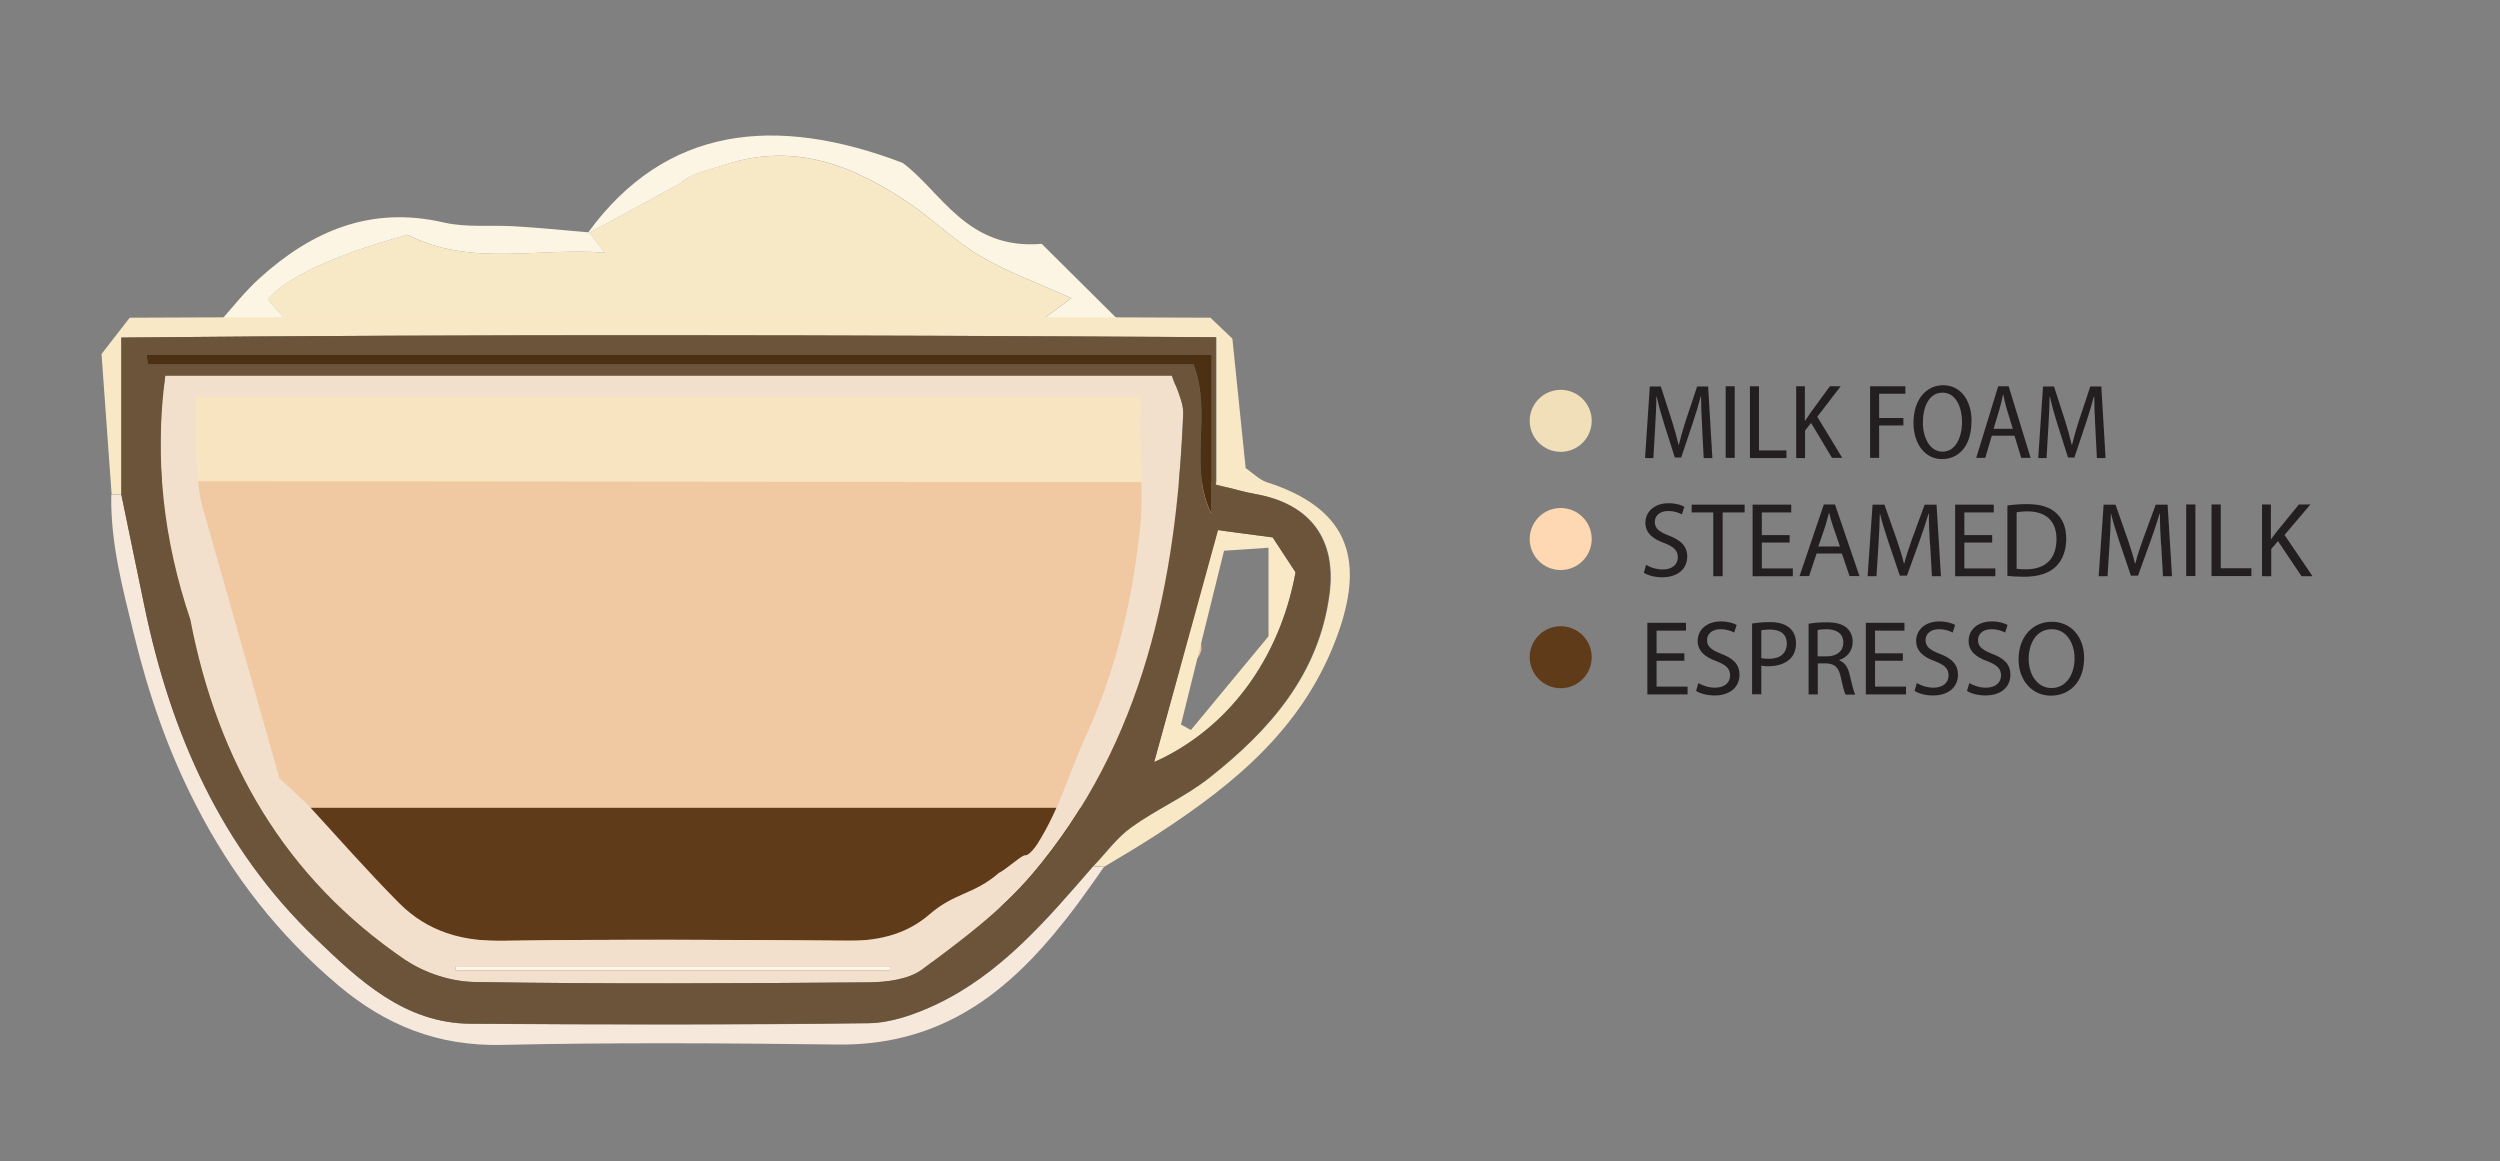 <?xml version="1.0" encoding="UTF-8"?>
<svg id="Layer_2" xmlns="http://www.w3.org/2000/svg" viewBox="0 0 141.09 65.55">
  <rect x="0" y="0" width="141.09" height="65.55" fill="#808080" stroke="none"/>
  <defs>
    <style>
      .cls-1 {
        fill: none;
      }

      .cls-2 {
        fill: #fef5e3;
      }

      .cls-3 {
        fill: #231f20;
      }

      .cls-4 {
        fill: #f8f0e2;
      }

      .cls-5 {
        fill: #5f3b19;
      }

      .cls-6 {
        fill: #4c3014;
      }

      .cls-7 {
        fill: #f9e4c1;
      }

      .cls-8 {
        fill: #fcf5e3;
      }

      .cls-9 {
        fill: #6b5439;
      }

      .cls-10 {
        fill: #f9e9c7;
      }

      .cls-11 {
        fill: #f8e9c6;
      }

      .cls-12 {
        fill: #fed8b2;
      }

      .cls-13 {
        fill: #f0c9a3;
      }

      .cls-14 {
        fill: #f0dfb8;
      }

      .cls-15 {
        fill: #f6e9db;
      }

      .cls-16 {
        fill: #f2e0cd;
      }

      .cls-17 {
        fill: #f8e8c6;
      }
    </style>
  </defs>
  <g id="Layer_1-2" data-name="Layer_1">
    <g>
      <path class="cls-11" d="M7.29,18.72c1.67-.16,3.35-.31,5.02-.47h3.98c-.58-.67-.88-1.01-1.18-1.35q1.63-1.92,7.89-3.65c3.55,1.83,7.38.7,11.12,1.01-.29-.37-.57-.75-.86-1.12,1.71-.93,3.43-1.87,5.14-2.8.58-.58,1.56-.74,2.5-1.04,3.99-1.31,7.39.08,10.59,2.3,1.33.92,2.51,2.08,3.89,2.89,1.51.88,3.18,1.48,5.08,2.34-.81.59-1.27.93-1.92,1.41h4.76c1.98.18,3.97.35,5.95.53-20.66-.02-41.32-.04-61.97-.05Z"/>
      <path class="cls-8" d="M63.31,18.24c-1.49,0-2.99,0-4.76,0,.66-.48,1.12-.82,1.92-1.41-1.9-.86-3.57-1.46-5.08-2.34-1.39-.81-2.57-1.97-3.89-2.89-3.2-2.22-6.6-3.62-10.59-2.3-.93.31-1.92.46-2.5,1.04-1.71.93-3.43,1.87-5.14,2.8.29.37.57.75.86,1.12-3.74-.31-7.57.82-11.12-1.01q-6.26,1.73-7.89,3.65c.3.34.59.68,1.18,1.35h-3.98c.77-.86,1.48-1.78,2.33-2.55,2.96-2.68,6.3-4.1,10.41-3.14,1.27.29,2.64.13,3.96.21,1.23.07,2.45.19,4.18.34,4.37-5.98,10.53-6.66,17.74-3.92,2.15,1.58,3.62,4.94,7.85,4.57,1.39,1.38,2.96,2.94,4.53,4.5Z"/>
      <path class="cls-7" d="M63.65,23.95s-.08-.04-.12-.06c.05.08.09.16.14.24,0-.06,0-.12-.02-.18Z"/>
      <path class="cls-7" d="M66.65,21.72c-18.14,0-38.74,0-56.66.04-.62,0-1.24.58-1.86.89,1.51.07-.45,1.29,1.16,1.37-.31.67.13,2.47,0,2.94-.98,3.59,1.96,4.73,2.88,8.23.77,2.95,2.25,6.2,3.46,9.05l44.88.02c.31-.28.76-.5.9-.85,2.49-6.05,5.26-12.21,4.49-19.29"/>
      <path class="cls-13" d="M9.21,27.16c18.8,0,41.23.04,60.03.05.24,1.82-1.68,7.59-1.43,9.41-.25,1.33-1.92.66-2.17,1.99-2.11,4.06-4.27,6.12-6.39,10.18-1.63,1.83-3.26,3.66-4.9,5.49-11.52-.02-23.04-.05-34.56-.07h0c-2.59-3.6-5.19-7.19-7.78-10.78-1.19-2.69-2.37-5.38-3.56-8.07l.75-8.19Z"/>
      <path class="cls-5" d="M62.23,45.59H15.11c.49.85.85,1.48,1.21,2.1,1.9,1.31,3.75,2.66,5.73,3.92,1.75,1.12,3.91,1.51,6.45,1.48,7.02-.08,14.05-.05,21.07,0,2,.01,3.8-.2,5.34-1.05,1.58-.86,3.14-1.74,4.71-2.61.48-1.36,3.1-2.16,2.62-3.85Z"/>
      <g>
        <path class="cls-2" d="M25.72,54.77h24.5c0-.08.02-.16.02-.24h-24.52c0,.08,0,.16,0,.24Z"/>
        <path class="cls-4" d="M10.74,34.96s0-.01,0-.02v.04s0-.01,0-.02Z"/>
        <path class="cls-16" d="M11.54,29c-.57-1.69-.49-4.27-.49-6.58h2.21c16.35,0,32.69,0,49.04,0h2.11c-.19,2.64.18,5.15-.08,7.5-.45,4.09-1.35,7.9-3.05,11.63-.97,2.13-1.47,4.07-2.73,6.07-.04.06-.47.72-.74.65-.35.15-1.09.84-1.43.99-1.43,1.24-2.49,1.1-3.92,2.34-1.4,1.21-3.04,1.52-4.86,1.5-6.39-.06-12.79-.11-19.18,0-2.32.04-4.28-.52-5.88-2.12-1.8-1.81-3.48-3.73-5.21-5.61-.52-.48-1.04-.97-1.56-1.45M10.74,34.97s0,0,0-.01c1.53,7.99,5.33,14.58,12.13,19.21,1.09.74,2.59,1.23,3.91,1.25,7.4.12,14.81.08,22.21.02,1.04,0,2.29-.15,3.07-.74,2.18-1.63,4.43-3.29,6.17-5.34,6.33-7.47,8.15-16.53,8.54-26,.03-.73-.43-1.47-.64-2.17H9.32c-.63,4.74-.1,9.28,1.41,13.76M50.22,54.77h-24.5c0-.08,0-.16,0-.24h24.52c0,.08-.02.16-.02.24Z"/>
        <path class="cls-10" d="M65.13,43.01c.53-.23,1.03-.5,1.51-.8,3.38-2.08,5.69-5.65,6.47-9.91-.37-.56-.81-1.24-1.29-1.97-.25-.03-.5-.07-.75-.1-.74-.1-1.49-.19-2.34-.31-.54,1.95-1.06,3.86-1.59,5.78-.66,2.38-1.32,4.78-2.01,7.3ZM71.59,30.92v4.99c-1.2,1.45-2.79,3.37-4.38,5.29-.19-.1-.37-.21-.56-.31.78-3.16,1.56-6.32,2.43-9.81.89-.06,1.6-.11,2.51-.17Z"/>
        <path class="cls-17" d="M16.81,17.91h-4.5l-4.99.02c-.45.58-.9,1.16-1.59,2.05.18,2.45.37,5.19.57,7.93h0c.19,0,.38-.02.57-.02v-8.84c20.74-.2,41.06-.15,61.78-.02v8.32c.97.24,1.58.42,2.21.53,3.11.56,4.59,2.56,4.18,5.66-.6,4.54-3.38,7.67-6.77,10.35-1.36,1.07-3,1.78-4.41,2.8-.82.59-1.44,1.45-2.14,2.19.2.01.39.02.59.04h0c1.01-.61,2.03-1.2,3.02-1.85,4.44-2.89,8.38-6.13,10.23-11.45,1.49-4.28.35-6.98-4.05-8.4-.44-.14-.81-.53-1.21-.8-.24-2.3-.47-4.61-.75-7.31-.21-.2-.73-.69-1.24-1.18-1.83,0-3.66-.02-5.49-.02h-4.27"/>
        <path class="cls-15" d="M61.7,48.89c-2.62,3.01-5.21,6.09-8.92,7.83-1.16.54-2.49,1.01-3.74,1.03-7.49.1-14.99.08-22.48.03-3.73-.03-6.31-2.47-8.73-4.8-5.33-5.11-8.18-11.6-9.67-18.75-.44-2.11-.87-4.22-1.31-6.33-.19,0-.38.02-.57.02-.05,2.7.63,5.24,1.27,7.85.83,3.39,1.9,6.53,3.51,9.67,2.04,3.98,4.65,7.31,8.02,10.16,2.69,2.27,5.64,3.45,9.24,3.37,6.32-.14,12.65-.1,18.97-.02,5.49.06,9.13-2.6,12.15-6.19.5-.6.99-1.22,1.46-1.86.47-.64.94-1.3,1.4-1.97-.2-.01-.39-.02-.59-.04Z"/>
        <rect class="cls-1" x="2.69" width="74.27" height="65.55"/>
        <path class="cls-9" d="M17.82,52.97c2.43,2.33,5,4.78,8.73,4.8,7.49.05,14.99.06,22.48-.03,1.26-.02,2.58-.49,3.74-1.03,3.71-1.74,6.3-4.81,8.92-7.83.71-.74,1.33-1.61,2.14-2.19,1.41-1.01,3.05-1.72,4.41-2.8,3.39-2.68,6.17-5.81,6.77-10.35.41-3.1-1.07-5.11-4.18-5.66-.62-.11-1.23-.3-2.21-.53v-8.32c-20.72-.12-41.04-.18-61.78.02v8.84c.44,2.11.87,4.22,1.31,6.33,1.48,7.15,4.33,13.64,9.67,18.75ZM58.23,49.36c-1.74,2.06-3.99,3.72-6.17,5.34-.78.58-2.03.73-3.07.74-7.4.06-14.81.1-22.21-.02-1.32-.02-2.82-.51-3.91-1.25-6.8-4.63-10.6-11.22-12.13-19.21-1.51-4.48-2.04-9.03-1.41-13.76h56.81c.22.69.67,1.44.64,2.17-.39,9.47-2.22,18.52-8.54,26ZM68.74,29.92h0c.85.11,1.6.21,2.34.31.25.03.5.06.75.1.48.74.93,1.41,1.29,1.97h0c-.78,4.26-3.09,7.83-6.47,9.91-.48.3-.99.56-1.51.8.69-2.52,1.35-4.92,2.01-7.3.53-1.92,1.05-3.83,1.59-5.78ZM68.36,20.03v8.97c-1.33-2.67.09-5.63-1.02-8.44H8.34c-.02-.18-.04-.36-.06-.53h60.08Z"/>
        <path class="cls-6" d="M67.35,20.56c1.1,2.81-.32,5.76,1.02,8.44v-8.97H8.28c.02.18.04.36.06.53h59.01Z"/>
      </g>
      <g>
        <rect class="cls-1" width="141.09" height="65.55"/>
        <g>
          <circle class="cls-5" cx="88.08" cy="37.09" r="1.75"/>
          <g>
            <path class="cls-3" d="M95.06,37.29h-1.57v1.46h1.75v.44h-2.27v-4.04h2.18v.44h-1.66v1.28h1.57v.43Z"/>
            <path class="cls-3" d="M95.85,38.55c.23.14.58.26.94.26.53,0,.85-.28.85-.69,0-.38-.22-.59-.76-.8-.66-.23-1.07-.58-1.07-1.15,0-.63.52-1.1,1.31-1.1.41,0,.71.1.89.2l-.14.43c-.13-.07-.4-.19-.77-.19-.55,0-.76.33-.76.61,0,.38.25.56.8.78.68.26,1.03.59,1.03,1.19,0,.62-.46,1.16-1.42,1.16-.39,0-.82-.11-1.03-.26l.13-.44Z"/>
            <path class="cls-3" d="M98.88,35.19c.25-.04.58-.08,1-.08.52,0,.89.12,1.13.34.22.19.35.49.35.85s-.11.65-.31.86c-.28.29-.73.44-1.23.44-.16,0-.3,0-.42-.04v1.62h-.52v-3.99ZM99.4,37.14c.11.03.26.04.43.04.63,0,1.01-.31,1.01-.86s-.38-.79-.95-.79c-.23,0-.4.02-.49.04v1.57Z"/>
            <path class="cls-3" d="M102.07,35.2c.26-.05.64-.08,1-.08.56,0,.92.1,1.17.33.2.18.32.46.32.77,0,.53-.34.89-.76,1.03v.02c.31.11.5.4.59.82.13.56.23.95.31,1.11h-.54c-.07-.11-.16-.46-.27-.97-.12-.56-.34-.77-.81-.79h-.49v1.75h-.52v-3.99ZM102.59,37.04h.53c.56,0,.91-.31.91-.77,0-.52-.38-.75-.93-.76-.25,0-.43.02-.52.05v1.48Z"/>
            <path class="cls-3" d="M107.39,37.29h-1.57v1.46h1.75v.44h-2.27v-4.04h2.18v.44h-1.66v1.28h1.57v.43Z"/>
            <path class="cls-3" d="M108.18,38.55c.23.14.58.26.94.26.53,0,.85-.28.85-.69,0-.38-.22-.59-.76-.8-.66-.23-1.07-.58-1.07-1.15,0-.63.52-1.1,1.31-1.1.41,0,.71.1.89.2l-.14.43c-.13-.07-.4-.19-.77-.19-.55,0-.76.33-.76.61,0,.38.25.56.8.78.68.26,1.03.59,1.03,1.19,0,.62-.46,1.16-1.42,1.16-.39,0-.82-.11-1.03-.26l.13-.44Z"/>
            <path class="cls-3" d="M111.14,38.55c.23.14.58.26.94.26.53,0,.85-.28.85-.69,0-.38-.22-.59-.76-.8-.66-.23-1.07-.58-1.07-1.15,0-.63.52-1.1,1.31-1.1.41,0,.71.1.89.2l-.14.43c-.13-.07-.4-.19-.77-.19-.55,0-.76.33-.76.61,0,.38.25.56.8.78.68.26,1.03.59,1.03,1.19,0,.62-.46,1.16-1.42,1.16-.39,0-.82-.11-1.03-.26l.13-.44Z"/>
            <path class="cls-3" d="M117.62,37.13c0,1.39-.85,2.13-1.88,2.13s-1.82-.83-1.82-2.05c0-1.28.8-2.12,1.88-2.12s1.82.85,1.82,2.04ZM114.49,37.19c0,.86.47,1.64,1.29,1.64s1.3-.76,1.3-1.68c0-.8-.42-1.64-1.29-1.64s-1.3.8-1.3,1.69Z"/>
          </g>
        </g>
        <g>
          <circle class="cls-12" cx="88.08" cy="30.42" r="1.75"/>
          <g>
            <path class="cls-3" d="M92.9,31.88c.23.14.58.26.94.26.53,0,.85-.28.85-.69,0-.38-.22-.59-.76-.8-.66-.23-1.07-.58-1.07-1.15,0-.63.52-1.1,1.31-1.1.41,0,.71.1.89.2l-.14.43c-.13-.07-.4-.19-.77-.19-.55,0-.76.33-.76.61,0,.38.25.56.8.78.68.26,1.03.59,1.03,1.19,0,.62-.46,1.16-1.42,1.16-.39,0-.82-.11-1.03-.26l.13-.44Z"/>
            <path class="cls-3" d="M96.7,28.92h-1.23v-.44h2.99v.44h-1.24v3.6h-.53v-3.6Z"/>
            <path class="cls-3" d="M101,30.62h-1.57v1.46h1.75v.44h-2.27v-4.04h2.18v.44h-1.66v1.28h1.57v.43Z"/>
            <path class="cls-3" d="M102.52,31.24l-.42,1.27h-.54l1.37-4.04h.63l1.38,4.04h-.56l-.43-1.27h-1.43ZM103.84,30.84l-.4-1.16c-.09-.26-.15-.5-.21-.74h-.01c-.06.24-.13.49-.2.73l-.4,1.17h1.22Z"/>
            <path class="cls-3" d="M108.92,30.74c-.03-.56-.07-1.24-.06-1.75h-.02c-.14.47-.31.98-.51,1.54l-.71,1.96h-.4l-.65-1.92c-.19-.57-.35-1.09-.47-1.57h-.01c-.01.5-.04,1.18-.08,1.79l-.11,1.73h-.5l.28-4.04h.67l.69,1.96c.17.5.31.94.41,1.36h.02c.1-.41.25-.85.43-1.36l.72-1.96h.67l.25,4.04h-.51l-.1-1.77Z"/>
            <path class="cls-3" d="M112.43,30.62h-1.57v1.46h1.75v.44h-2.27v-4.04h2.18v.44h-1.66v1.28h1.57v.43Z"/>
            <path class="cls-3" d="M113.29,28.53c.32-.05.7-.08,1.11-.08.75,0,1.28.17,1.64.5.36.33.57.8.57,1.45s-.2,1.2-.58,1.57c-.38.38-1,.58-1.79.58-.37,0-.68-.02-.95-.05v-3.98ZM113.81,32.1c.13.02.32.03.53.03,1.12,0,1.72-.62,1.72-1.71,0-.95-.53-1.56-1.64-1.56-.27,0-.47.02-.61.05v3.19Z"/>
            <path class="cls-3" d="M121.96,30.74c-.03-.56-.07-1.24-.06-1.75h-.02c-.14.47-.31.98-.51,1.54l-.71,1.96h-.4l-.65-1.92c-.19-.57-.35-1.09-.47-1.57h-.01c-.01.5-.04,1.18-.08,1.79l-.11,1.73h-.5l.28-4.04h.67l.69,1.96c.17.5.31.94.41,1.36h.02c.1-.41.25-.85.43-1.36l.72-1.96h.67l.25,4.04h-.51l-.1-1.77Z"/>
            <path class="cls-3" d="M123.9,28.47v4.04h-.52v-4.04h.52Z"/>
            <path class="cls-3" d="M124.81,28.47h.52v3.6h1.73v.44h-2.25v-4.04Z"/>
            <path class="cls-3" d="M127.64,28.47h.52v1.95h.02c.11-.16.22-.3.32-.43l1.24-1.52h.65l-1.46,1.72,1.58,2.33h-.62l-1.33-1.98-.38.44v1.54h-.52v-4.04Z"/>
          </g>
        </g>
        <g>
          <circle class="cls-14" cx="88.08" cy="23.75" r="1.75"/>
          <g>
            <path class="cls-3" d="M96.06,24.08c-.03-.55-.06-1.21-.06-1.7h-.02c-.12.46-.27.96-.45,1.5l-.65,1.94h-.36l-.6-1.89c-.17-.55-.32-1.07-.42-1.54h-.02c0,.5-.04,1.14-.07,1.73l-.1,1.73h-.47l.27-4.04h.62l.62,1.92c.16.51.28.94.38,1.37h.02c.1-.42.22-.85.39-1.37l.64-1.92h.62l.24,4.04h-.49l-.09-1.76Z"/>
            <path class="cls-3" d="M97.9,21.8v4.04h-.51v-4.04h.51Z"/>
            <path class="cls-3" d="M98.76,21.8h.51v3.62h1.55v.43h-2.06v-4.04Z"/>
            <path class="cls-3" d="M101.36,21.8h.5v1.94h.02c.1-.16.2-.31.3-.45l1.09-1.49h.61l-1.32,1.72,1.41,2.32h-.58l-1.18-1.97-.34.43v1.55h-.5v-4.04Z"/>
            <path class="cls-3" d="M105.54,21.8h1.99v.42h-1.48v1.37h1.37v.42h-1.37v1.83h-.51v-4.04Z"/>
            <path class="cls-3" d="M111.26,23.79c0,1.42-.75,2.12-1.66,2.12s-1.61-.79-1.61-2.06.7-2.11,1.67-2.11,1.61.82,1.61,2.05ZM108.52,23.84c0,.85.38,1.65,1.11,1.65s1.1-.8,1.1-1.68c0-.79-.33-1.65-1.1-1.65s-1.11.81-1.11,1.68Z"/>
            <path class="cls-3" d="M112.41,24.59l-.37,1.25h-.51l1.24-4.04h.59l1.24,4.04h-.53l-.38-1.25h-1.27ZM113.59,24.19l-.34-1.12c-.08-.27-.14-.54-.19-.79h-.02c-.05.26-.12.53-.19.79l-.34,1.13h1.09Z"/>
            <path class="cls-3" d="M118.25,24.08c-.03-.55-.06-1.21-.06-1.7h-.02c-.12.46-.27.96-.45,1.5l-.65,1.94h-.36l-.6-1.89c-.17-.55-.32-1.07-.42-1.54h-.02c0,.5-.04,1.14-.07,1.73l-.1,1.73h-.47l.27-4.04h.62l.62,1.92c.16.51.28.94.38,1.37h.02c.1-.42.22-.85.39-1.37l.64-1.92h.62l.24,4.04h-.49l-.09-1.76Z"/>
          </g>
        </g>
      </g>
    </g>
  </g>
</svg>